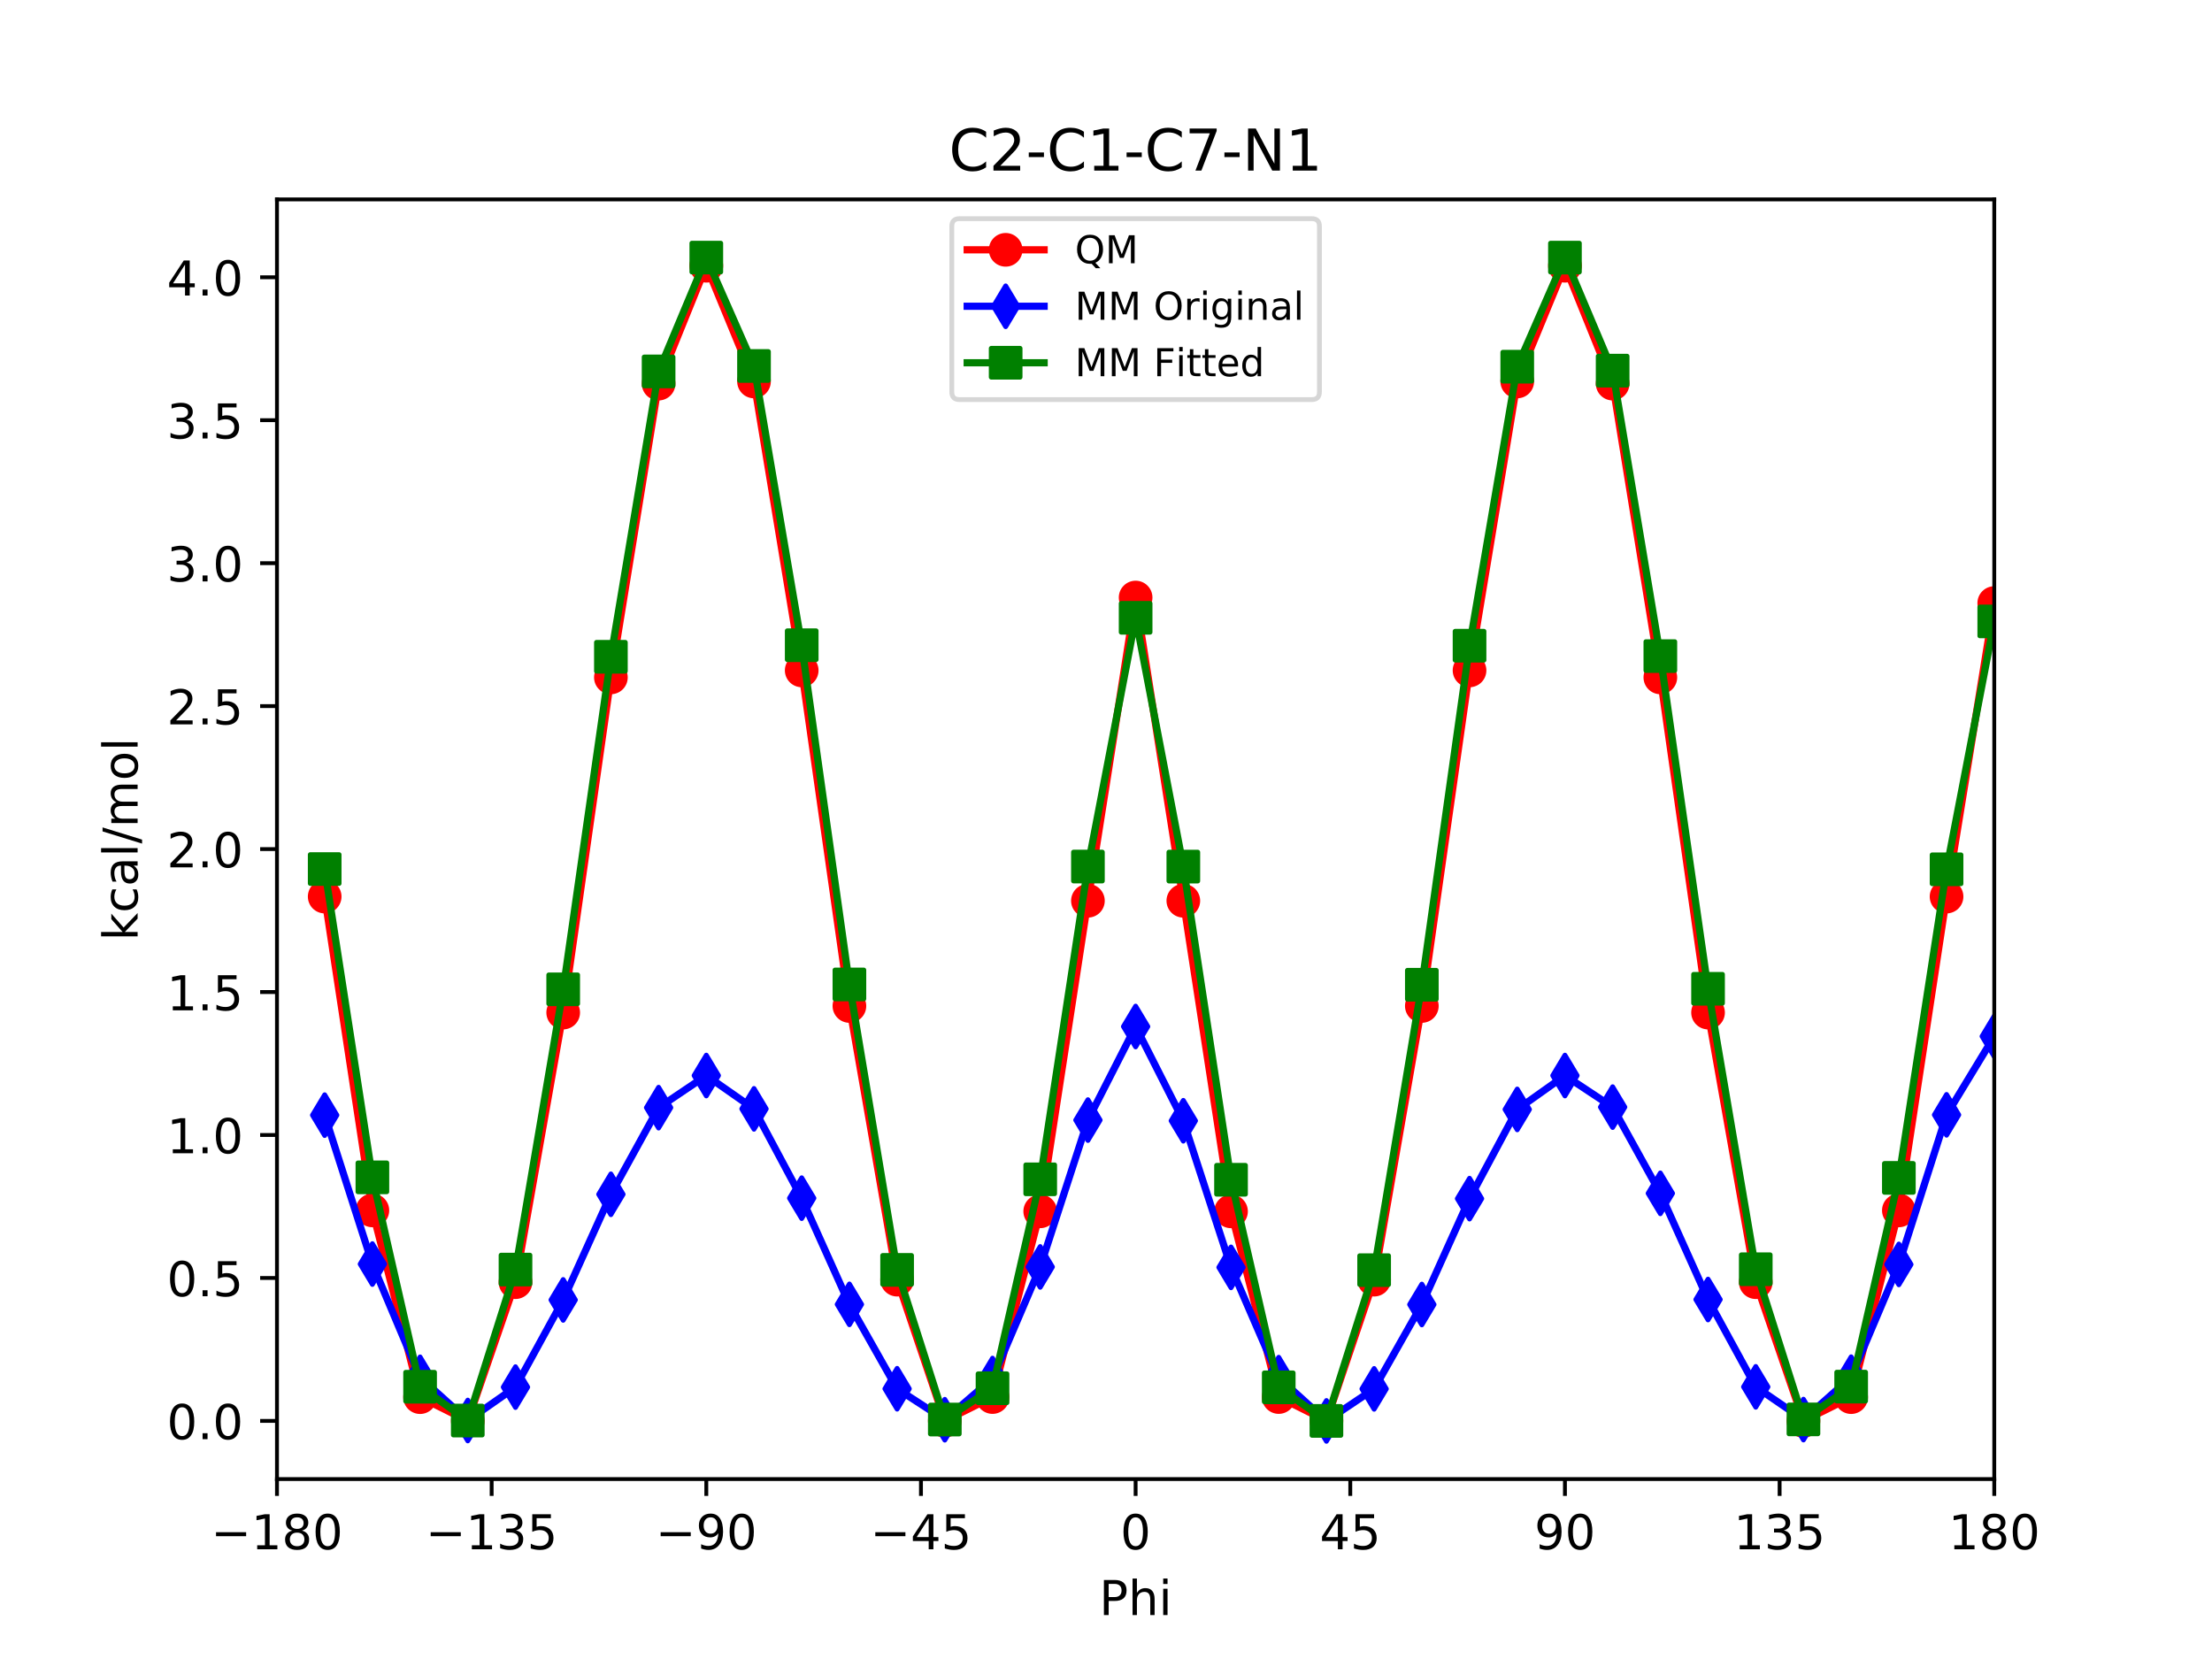 <?xml version="1.0" encoding="utf-8" standalone="no"?>
<!DOCTYPE svg PUBLIC "-//W3C//DTD SVG 1.1//EN"
  "http://www.w3.org/Graphics/SVG/1.1/DTD/svg11.dtd">
<!-- Created with matplotlib (http://matplotlib.org/) -->
<svg height="345pt" version="1.1" viewBox="0 0 460 345" width="460pt" xmlns="http://www.w3.org/2000/svg" xmlns:xlink="http://www.w3.org/1999/xlink">
 <defs>
  <style type="text/css">
*{stroke-linecap:butt;stroke-linejoin:round;}
  </style>
 </defs>
 <g id="figure_1">
  <g id="patch_1">
   <path d="M 0 345.6 
L 460.8 345.6 
L 460.8 0 
L 0 0 
z
" style="fill:#ffffff;"/>
  </g>
  <g id="axes_1">
   <g id="patch_2">
    <path d="M 57.6 307.584 
L 414.72 307.584 
L 414.72 41.472 
L 57.6 41.472 
z
" style="fill:#ffffff;"/>
   </g>
   <g id="matplotlib.axis_1">
    <g id="xtick_1">
     <g id="line2d_1">
      <defs>
       <path d="M 0 0 
L 0 3.5 
" id="me6a6d1d346" style="stroke:#000000;stroke-width:0.8;"/>
      </defs>
      <g>
       <use style="stroke:#000000;stroke-width:0.8;" x="57.6" xlink:href="#me6a6d1d346" y="307.584"/>
      </g>
     </g>
     <g id="text_1">
      <!-- −180 -->
      <defs>
       <path d="M 10.594 35.5 
L 73.188 35.5 
L 73.188 27.203 
L 10.594 27.203 
z
" id="DejaVuSans-2212"/>
       <path d="M 12.406 8.297 
L 28.516 8.297 
L 28.516 63.922 
L 10.984 60.406 
L 10.984 69.391 
L 28.422 72.906 
L 38.281 72.906 
L 38.281 8.297 
L 54.391 8.297 
L 54.391 0 
L 12.406 0 
z
" id="DejaVuSans-31"/>
       <path d="M 31.781 34.625 
Q 24.75 34.625 20.719 30.859 
Q 16.703 27.094 16.703 20.516 
Q 16.703 13.922 20.719 10.156 
Q 24.75 6.391 31.781 6.391 
Q 38.812 6.391 42.859 10.172 
Q 46.922 13.969 46.922 20.516 
Q 46.922 27.094 42.891 30.859 
Q 38.875 34.625 31.781 34.625 
z
M 21.922 38.812 
Q 15.578 40.375 12.031 44.719 
Q 8.5 49.078 8.5 55.328 
Q 8.5 64.062 14.719 69.141 
Q 20.953 74.219 31.781 74.219 
Q 42.672 74.219 48.875 69.141 
Q 55.078 64.062 55.078 55.328 
Q 55.078 49.078 51.531 44.719 
Q 48 40.375 41.703 38.812 
Q 48.828 37.156 52.797 32.312 
Q 56.781 27.484 56.781 20.516 
Q 56.781 9.906 50.312 4.234 
Q 43.844 -1.422 31.781 -1.422 
Q 19.734 -1.422 13.25 4.234 
Q 6.781 9.906 6.781 20.516 
Q 6.781 27.484 10.781 32.312 
Q 14.797 37.156 21.922 38.812 
z
M 18.312 54.391 
Q 18.312 48.734 21.844 45.562 
Q 25.391 42.391 31.781 42.391 
Q 38.141 42.391 41.719 45.562 
Q 45.312 48.734 45.312 54.391 
Q 45.312 60.062 41.719 63.234 
Q 38.141 66.406 31.781 66.406 
Q 25.391 66.406 21.844 63.234 
Q 18.312 60.062 18.312 54.391 
z
" id="DejaVuSans-38"/>
       <path d="M 31.781 66.406 
Q 24.172 66.406 20.328 58.906 
Q 16.5 51.422 16.5 36.375 
Q 16.5 21.391 20.328 13.891 
Q 24.172 6.391 31.781 6.391 
Q 39.453 6.391 43.281 13.891 
Q 47.125 21.391 47.125 36.375 
Q 47.125 51.422 43.281 58.906 
Q 39.453 66.406 31.781 66.406 
z
M 31.781 74.219 
Q 44.047 74.219 50.516 64.516 
Q 56.984 54.828 56.984 36.375 
Q 56.984 17.969 50.516 8.266 
Q 44.047 -1.422 31.781 -1.422 
Q 19.531 -1.422 13.062 8.266 
Q 6.594 17.969 6.594 36.375 
Q 6.594 54.828 13.062 64.516 
Q 19.531 74.219 31.781 74.219 
z
" id="DejaVuSans-30"/>
      </defs>
      <g transform="translate(43.866 322.182)scale(0.1 -0.1)">
       <use xlink:href="#DejaVuSans-2212"/>
       <use x="83.789" xlink:href="#DejaVuSans-31"/>
       <use x="147.412" xlink:href="#DejaVuSans-38"/>
       <use x="211.035" xlink:href="#DejaVuSans-30"/>
      </g>
     </g>
    </g>
    <g id="xtick_2">
     <g id="line2d_2">
      <g>
       <use style="stroke:#000000;stroke-width:0.8;" x="102.24" xlink:href="#me6a6d1d346" y="307.584"/>
      </g>
     </g>
     <g id="text_2">
      <!-- −135 -->
      <defs>
       <path d="M 40.578 39.312 
Q 47.656 37.797 51.625 33 
Q 55.609 28.219 55.609 21.188 
Q 55.609 10.406 48.188 4.484 
Q 40.766 -1.422 27.094 -1.422 
Q 22.516 -1.422 17.656 -0.516 
Q 12.797 0.391 7.625 2.203 
L 7.625 11.719 
Q 11.719 9.328 16.594 8.109 
Q 21.484 6.891 26.812 6.891 
Q 36.078 6.891 40.938 10.547 
Q 45.797 14.203 45.797 21.188 
Q 45.797 27.641 41.281 31.266 
Q 36.766 34.906 28.719 34.906 
L 20.219 34.906 
L 20.219 43.016 
L 29.109 43.016 
Q 36.375 43.016 40.234 45.922 
Q 44.094 48.828 44.094 54.297 
Q 44.094 59.906 40.109 62.906 
Q 36.141 65.922 28.719 65.922 
Q 24.656 65.922 20.016 65.031 
Q 15.375 64.156 9.812 62.312 
L 9.812 71.094 
Q 15.438 72.656 20.344 73.438 
Q 25.25 74.219 29.594 74.219 
Q 40.828 74.219 47.359 69.109 
Q 53.906 64.016 53.906 55.328 
Q 53.906 49.266 50.438 45.094 
Q 46.969 40.922 40.578 39.312 
z
" id="DejaVuSans-33"/>
       <path d="M 10.797 72.906 
L 49.516 72.906 
L 49.516 64.594 
L 19.828 64.594 
L 19.828 46.734 
Q 21.969 47.469 24.109 47.828 
Q 26.266 48.188 28.422 48.188 
Q 40.625 48.188 47.75 41.5 
Q 54.891 34.812 54.891 23.391 
Q 54.891 11.625 47.562 5.094 
Q 40.234 -1.422 26.906 -1.422 
Q 22.312 -1.422 17.547 -0.641 
Q 12.797 0.141 7.719 1.703 
L 7.719 11.625 
Q 12.109 9.234 16.797 8.062 
Q 21.484 6.891 26.703 6.891 
Q 35.156 6.891 40.078 11.328 
Q 45.016 15.766 45.016 23.391 
Q 45.016 31 40.078 35.438 
Q 35.156 39.891 26.703 39.891 
Q 22.75 39.891 18.812 39.016 
Q 14.891 38.141 10.797 36.281 
z
" id="DejaVuSans-35"/>
      </defs>
      <g transform="translate(88.506 322.182)scale(0.1 -0.1)">
       <use xlink:href="#DejaVuSans-2212"/>
       <use x="83.789" xlink:href="#DejaVuSans-31"/>
       <use x="147.412" xlink:href="#DejaVuSans-33"/>
       <use x="211.035" xlink:href="#DejaVuSans-35"/>
      </g>
     </g>
    </g>
    <g id="xtick_3">
     <g id="line2d_3">
      <g>
       <use style="stroke:#000000;stroke-width:0.8;" x="146.88" xlink:href="#me6a6d1d346" y="307.584"/>
      </g>
     </g>
     <g id="text_3">
      <!-- −90 -->
      <defs>
       <path d="M 10.984 1.516 
L 10.984 10.5 
Q 14.703 8.734 18.5 7.812 
Q 22.312 6.891 25.984 6.891 
Q 35.75 6.891 40.891 13.453 
Q 46.047 20.016 46.781 33.406 
Q 43.953 29.203 39.594 26.953 
Q 35.25 24.703 29.984 24.703 
Q 19.047 24.703 12.672 31.312 
Q 6.297 37.938 6.297 49.422 
Q 6.297 60.641 12.938 67.422 
Q 19.578 74.219 30.609 74.219 
Q 43.266 74.219 49.922 64.516 
Q 56.594 54.828 56.594 36.375 
Q 56.594 19.141 48.406 8.859 
Q 40.234 -1.422 26.422 -1.422 
Q 22.703 -1.422 18.891 -0.688 
Q 15.094 0.047 10.984 1.516 
z
M 30.609 32.422 
Q 37.25 32.422 41.125 36.953 
Q 45.016 41.5 45.016 49.422 
Q 45.016 57.281 41.125 61.844 
Q 37.25 66.406 30.609 66.406 
Q 23.969 66.406 20.094 61.844 
Q 16.219 57.281 16.219 49.422 
Q 16.219 41.5 20.094 36.953 
Q 23.969 32.422 30.609 32.422 
z
" id="DejaVuSans-39"/>
      </defs>
      <g transform="translate(136.328 322.182)scale(0.1 -0.1)">
       <use xlink:href="#DejaVuSans-2212"/>
       <use x="83.789" xlink:href="#DejaVuSans-39"/>
       <use x="147.412" xlink:href="#DejaVuSans-30"/>
      </g>
     </g>
    </g>
    <g id="xtick_4">
     <g id="line2d_4">
      <g>
       <use style="stroke:#000000;stroke-width:0.8;" x="191.52" xlink:href="#me6a6d1d346" y="307.584"/>
      </g>
     </g>
     <g id="text_4">
      <!-- −45 -->
      <defs>
       <path d="M 37.797 64.312 
L 12.891 25.391 
L 37.797 25.391 
z
M 35.203 72.906 
L 47.609 72.906 
L 47.609 25.391 
L 58.016 25.391 
L 58.016 17.188 
L 47.609 17.188 
L 47.609 0 
L 37.797 0 
L 37.797 17.188 
L 4.891 17.188 
L 4.891 26.703 
z
" id="DejaVuSans-34"/>
      </defs>
      <g transform="translate(180.968 322.182)scale(0.1 -0.1)">
       <use xlink:href="#DejaVuSans-2212"/>
       <use x="83.789" xlink:href="#DejaVuSans-34"/>
       <use x="147.412" xlink:href="#DejaVuSans-35"/>
      </g>
     </g>
    </g>
    <g id="xtick_5">
     <g id="line2d_5">
      <g>
       <use style="stroke:#000000;stroke-width:0.8;" x="236.16" xlink:href="#me6a6d1d346" y="307.584"/>
      </g>
     </g>
     <g id="text_5">
      <!-- 0 -->
      <g transform="translate(232.979 322.182)scale(0.1 -0.1)">
       <use xlink:href="#DejaVuSans-30"/>
      </g>
     </g>
    </g>
    <g id="xtick_6">
     <g id="line2d_6">
      <g>
       <use style="stroke:#000000;stroke-width:0.8;" x="280.8" xlink:href="#me6a6d1d346" y="307.584"/>
      </g>
     </g>
     <g id="text_6">
      <!-- 45 -->
      <g transform="translate(274.438 322.182)scale(0.1 -0.1)">
       <use xlink:href="#DejaVuSans-34"/>
       <use x="63.623" xlink:href="#DejaVuSans-35"/>
      </g>
     </g>
    </g>
    <g id="xtick_7">
     <g id="line2d_7">
      <g>
       <use style="stroke:#000000;stroke-width:0.8;" x="325.44" xlink:href="#me6a6d1d346" y="307.584"/>
      </g>
     </g>
     <g id="text_7">
      <!-- 90 -->
      <g transform="translate(319.077 322.182)scale(0.1 -0.1)">
       <use xlink:href="#DejaVuSans-39"/>
       <use x="63.623" xlink:href="#DejaVuSans-30"/>
      </g>
     </g>
    </g>
    <g id="xtick_8">
     <g id="line2d_8">
      <g>
       <use style="stroke:#000000;stroke-width:0.8;" x="370.08" xlink:href="#me6a6d1d346" y="307.584"/>
      </g>
     </g>
     <g id="text_8">
      <!-- 135 -->
      <g transform="translate(360.536 322.182)scale(0.1 -0.1)">
       <use xlink:href="#DejaVuSans-31"/>
       <use x="63.623" xlink:href="#DejaVuSans-33"/>
       <use x="127.246" xlink:href="#DejaVuSans-35"/>
      </g>
     </g>
    </g>
    <g id="xtick_9">
     <g id="line2d_9">
      <g>
       <use style="stroke:#000000;stroke-width:0.8;" x="414.72" xlink:href="#me6a6d1d346" y="307.584"/>
      </g>
     </g>
     <g id="text_9">
      <!-- 180 -->
      <g transform="translate(405.176 322.182)scale(0.1 -0.1)">
       <use xlink:href="#DejaVuSans-31"/>
       <use x="63.623" xlink:href="#DejaVuSans-38"/>
       <use x="127.246" xlink:href="#DejaVuSans-30"/>
      </g>
     </g>
    </g>
    <g id="text_10">
     <!-- Phi -->
     <defs>
      <path d="M 19.672 64.797 
L 19.672 37.406 
L 32.078 37.406 
Q 38.969 37.406 42.719 40.969 
Q 46.484 44.531 46.484 51.125 
Q 46.484 57.672 42.719 61.234 
Q 38.969 64.797 32.078 64.797 
z
M 9.812 72.906 
L 32.078 72.906 
Q 44.344 72.906 50.609 67.359 
Q 56.891 61.812 56.891 51.125 
Q 56.891 40.328 50.609 34.812 
Q 44.344 29.297 32.078 29.297 
L 19.672 29.297 
L 19.672 0 
L 9.812 0 
z
" id="DejaVuSans-50"/>
      <path d="M 54.891 33.016 
L 54.891 0 
L 45.906 0 
L 45.906 32.719 
Q 45.906 40.484 42.875 44.328 
Q 39.844 48.188 33.797 48.188 
Q 26.516 48.188 22.312 43.547 
Q 18.109 38.922 18.109 30.906 
L 18.109 0 
L 9.078 0 
L 9.078 75.984 
L 18.109 75.984 
L 18.109 46.188 
Q 21.344 51.125 25.703 53.562 
Q 30.078 56 35.797 56 
Q 45.219 56 50.047 50.172 
Q 54.891 44.344 54.891 33.016 
z
" id="DejaVuSans-68"/>
      <path d="M 9.422 54.688 
L 18.406 54.688 
L 18.406 0 
L 9.422 0 
z
M 9.422 75.984 
L 18.406 75.984 
L 18.406 64.594 
L 9.422 64.594 
z
" id="DejaVuSans-69"/>
     </defs>
     <g transform="translate(228.587 335.861)scale(0.1 -0.1)">
      <use xlink:href="#DejaVuSans-50"/>
      <use x="60.303" xlink:href="#DejaVuSans-68"/>
      <use x="123.682" xlink:href="#DejaVuSans-69"/>
     </g>
    </g>
   </g>
   <g id="matplotlib.axis_2">
    <g id="ytick_1">
     <g id="line2d_10">
      <defs>
       <path d="M 0 0 
L -3.5 0 
" id="m950c6e2962" style="stroke:#000000;stroke-width:0.8;"/>
      </defs>
      <g>
       <use style="stroke:#000000;stroke-width:0.8;" x="57.6" xlink:href="#m950c6e2962" y="295.488"/>
      </g>
     </g>
     <g id="text_11">
      <!-- 0.0 -->
      <defs>
       <path d="M 10.688 12.406 
L 21 12.406 
L 21 0 
L 10.688 0 
z
" id="DejaVuSans-2e"/>
      </defs>
      <g transform="translate(34.697 299.287)scale(0.1 -0.1)">
       <use xlink:href="#DejaVuSans-30"/>
       <use x="63.623" xlink:href="#DejaVuSans-2e"/>
       <use x="95.41" xlink:href="#DejaVuSans-30"/>
      </g>
     </g>
    </g>
    <g id="ytick_2">
     <g id="line2d_11">
      <g>
       <use style="stroke:#000000;stroke-width:0.8;" x="57.6" xlink:href="#m950c6e2962" y="265.759"/>
      </g>
     </g>
     <g id="text_12">
      <!-- 0.5 -->
      <g transform="translate(34.697 269.558)scale(0.1 -0.1)">
       <use xlink:href="#DejaVuSans-30"/>
       <use x="63.623" xlink:href="#DejaVuSans-2e"/>
       <use x="95.41" xlink:href="#DejaVuSans-35"/>
      </g>
     </g>
    </g>
    <g id="ytick_3">
     <g id="line2d_12">
      <g>
       <use style="stroke:#000000;stroke-width:0.8;" x="57.6" xlink:href="#m950c6e2962" y="236.03"/>
      </g>
     </g>
     <g id="text_13">
      <!-- 1.0 -->
      <g transform="translate(34.697 239.829)scale(0.1 -0.1)">
       <use xlink:href="#DejaVuSans-31"/>
       <use x="63.623" xlink:href="#DejaVuSans-2e"/>
       <use x="95.41" xlink:href="#DejaVuSans-30"/>
      </g>
     </g>
    </g>
    <g id="ytick_4">
     <g id="line2d_13">
      <g>
       <use style="stroke:#000000;stroke-width:0.8;" x="57.6" xlink:href="#m950c6e2962" y="206.3"/>
      </g>
     </g>
     <g id="text_14">
      <!-- 1.5 -->
      <g transform="translate(34.697 210.1)scale(0.1 -0.1)">
       <use xlink:href="#DejaVuSans-31"/>
       <use x="63.623" xlink:href="#DejaVuSans-2e"/>
       <use x="95.41" xlink:href="#DejaVuSans-35"/>
      </g>
     </g>
    </g>
    <g id="ytick_5">
     <g id="line2d_14">
      <g>
       <use style="stroke:#000000;stroke-width:0.8;" x="57.6" xlink:href="#m950c6e2962" y="176.571"/>
      </g>
     </g>
     <g id="text_15">
      <!-- 2.0 -->
      <defs>
       <path d="M 19.188 8.297 
L 53.609 8.297 
L 53.609 0 
L 7.328 0 
L 7.328 8.297 
Q 12.938 14.109 22.625 23.891 
Q 32.328 33.688 34.812 36.531 
Q 39.547 41.844 41.422 45.531 
Q 43.312 49.219 43.312 52.781 
Q 43.312 58.594 39.234 62.25 
Q 35.156 65.922 28.609 65.922 
Q 23.969 65.922 18.812 64.312 
Q 13.672 62.703 7.812 59.422 
L 7.812 69.391 
Q 13.766 71.781 18.938 73 
Q 24.125 74.219 28.422 74.219 
Q 39.75 74.219 46.484 68.547 
Q 53.219 62.891 53.219 53.422 
Q 53.219 48.922 51.531 44.891 
Q 49.859 40.875 45.406 35.406 
Q 44.188 33.984 37.641 27.219 
Q 31.109 20.453 19.188 8.297 
z
" id="DejaVuSans-32"/>
      </defs>
      <g transform="translate(34.697 180.371)scale(0.1 -0.1)">
       <use xlink:href="#DejaVuSans-32"/>
       <use x="63.623" xlink:href="#DejaVuSans-2e"/>
       <use x="95.41" xlink:href="#DejaVuSans-30"/>
      </g>
     </g>
    </g>
    <g id="ytick_6">
     <g id="line2d_15">
      <g>
       <use style="stroke:#000000;stroke-width:0.8;" x="57.6" xlink:href="#m950c6e2962" y="146.842"/>
      </g>
     </g>
     <g id="text_16">
      <!-- 2.5 -->
      <g transform="translate(34.697 150.641)scale(0.1 -0.1)">
       <use xlink:href="#DejaVuSans-32"/>
       <use x="63.623" xlink:href="#DejaVuSans-2e"/>
       <use x="95.41" xlink:href="#DejaVuSans-35"/>
      </g>
     </g>
    </g>
    <g id="ytick_7">
     <g id="line2d_16">
      <g>
       <use style="stroke:#000000;stroke-width:0.8;" x="57.6" xlink:href="#m950c6e2962" y="117.113"/>
      </g>
     </g>
     <g id="text_17">
      <!-- 3.0 -->
      <g transform="translate(34.697 120.912)scale(0.1 -0.1)">
       <use xlink:href="#DejaVuSans-33"/>
       <use x="63.623" xlink:href="#DejaVuSans-2e"/>
       <use x="95.41" xlink:href="#DejaVuSans-30"/>
      </g>
     </g>
    </g>
    <g id="ytick_8">
     <g id="line2d_17">
      <g>
       <use style="stroke:#000000;stroke-width:0.8;" x="57.6" xlink:href="#m950c6e2962" y="87.384"/>
      </g>
     </g>
     <g id="text_18">
      <!-- 3.5 -->
      <g transform="translate(34.697 91.183)scale(0.1 -0.1)">
       <use xlink:href="#DejaVuSans-33"/>
       <use x="63.623" xlink:href="#DejaVuSans-2e"/>
       <use x="95.41" xlink:href="#DejaVuSans-35"/>
      </g>
     </g>
    </g>
    <g id="ytick_9">
     <g id="line2d_18">
      <g>
       <use style="stroke:#000000;stroke-width:0.8;" x="57.6" xlink:href="#m950c6e2962" y="57.655"/>
      </g>
     </g>
     <g id="text_19">
      <!-- 4.0 -->
      <g transform="translate(34.697 61.454)scale(0.1 -0.1)">
       <use xlink:href="#DejaVuSans-34"/>
       <use x="63.623" xlink:href="#DejaVuSans-2e"/>
       <use x="95.41" xlink:href="#DejaVuSans-30"/>
      </g>
     </g>
    </g>
    <g id="text_20">
     <!-- kcal/mol -->
     <defs>
      <path d="M 9.078 75.984 
L 18.109 75.984 
L 18.109 31.109 
L 44.922 54.688 
L 56.391 54.688 
L 27.391 29.109 
L 57.625 0 
L 45.906 0 
L 18.109 26.703 
L 18.109 0 
L 9.078 0 
z
" id="DejaVuSans-6b"/>
      <path d="M 48.781 52.594 
L 48.781 44.188 
Q 44.969 46.297 41.141 47.344 
Q 37.312 48.391 33.406 48.391 
Q 24.656 48.391 19.812 42.844 
Q 14.984 37.312 14.984 27.297 
Q 14.984 17.281 19.812 11.734 
Q 24.656 6.203 33.406 6.203 
Q 37.312 6.203 41.141 7.25 
Q 44.969 8.297 48.781 10.406 
L 48.781 2.094 
Q 45.016 0.344 40.984 -0.531 
Q 36.969 -1.422 32.422 -1.422 
Q 20.062 -1.422 12.781 6.344 
Q 5.516 14.109 5.516 27.297 
Q 5.516 40.672 12.859 48.328 
Q 20.219 56 33.016 56 
Q 37.156 56 41.109 55.141 
Q 45.062 54.297 48.781 52.594 
z
" id="DejaVuSans-63"/>
      <path d="M 34.281 27.484 
Q 23.391 27.484 19.188 25 
Q 14.984 22.516 14.984 16.5 
Q 14.984 11.719 18.141 8.906 
Q 21.297 6.109 26.703 6.109 
Q 34.188 6.109 38.703 11.406 
Q 43.219 16.703 43.219 25.484 
L 43.219 27.484 
z
M 52.203 31.203 
L 52.203 0 
L 43.219 0 
L 43.219 8.297 
Q 40.141 3.328 35.547 0.953 
Q 30.953 -1.422 24.312 -1.422 
Q 15.922 -1.422 10.953 3.297 
Q 6 8.016 6 15.922 
Q 6 25.141 12.172 29.828 
Q 18.359 34.516 30.609 34.516 
L 43.219 34.516 
L 43.219 35.406 
Q 43.219 41.609 39.141 45 
Q 35.062 48.391 27.688 48.391 
Q 23 48.391 18.547 47.266 
Q 14.109 46.141 10.016 43.891 
L 10.016 52.203 
Q 14.938 54.109 19.578 55.047 
Q 24.219 56 28.609 56 
Q 40.484 56 46.344 49.844 
Q 52.203 43.703 52.203 31.203 
z
" id="DejaVuSans-61"/>
      <path d="M 9.422 75.984 
L 18.406 75.984 
L 18.406 0 
L 9.422 0 
z
" id="DejaVuSans-6c"/>
      <path d="M 25.391 72.906 
L 33.688 72.906 
L 8.297 -9.281 
L 0 -9.281 
z
" id="DejaVuSans-2f"/>
      <path d="M 52 44.188 
Q 55.375 50.25 60.062 53.125 
Q 64.75 56 71.094 56 
Q 79.641 56 84.281 50.016 
Q 88.922 44.047 88.922 33.016 
L 88.922 0 
L 79.891 0 
L 79.891 32.719 
Q 79.891 40.578 77.094 44.375 
Q 74.312 48.188 68.609 48.188 
Q 61.625 48.188 57.562 43.547 
Q 53.516 38.922 53.516 30.906 
L 53.516 0 
L 44.484 0 
L 44.484 32.719 
Q 44.484 40.625 41.703 44.406 
Q 38.922 48.188 33.109 48.188 
Q 26.219 48.188 22.156 43.531 
Q 18.109 38.875 18.109 30.906 
L 18.109 0 
L 9.078 0 
L 9.078 54.688 
L 18.109 54.688 
L 18.109 46.188 
Q 21.188 51.219 25.484 53.609 
Q 29.781 56 35.688 56 
Q 41.656 56 45.828 52.969 
Q 50 49.953 52 44.188 
z
" id="DejaVuSans-6d"/>
      <path d="M 30.609 48.391 
Q 23.391 48.391 19.188 42.75 
Q 14.984 37.109 14.984 27.297 
Q 14.984 17.484 19.156 11.844 
Q 23.344 6.203 30.609 6.203 
Q 37.797 6.203 41.984 11.859 
Q 46.188 17.531 46.188 27.297 
Q 46.188 37.016 41.984 42.703 
Q 37.797 48.391 30.609 48.391 
z
M 30.609 56 
Q 42.328 56 49.016 48.375 
Q 55.719 40.766 55.719 27.297 
Q 55.719 13.875 49.016 6.219 
Q 42.328 -1.422 30.609 -1.422 
Q 18.844 -1.422 12.172 6.219 
Q 5.516 13.875 5.516 27.297 
Q 5.516 40.766 12.172 48.375 
Q 18.844 56 30.609 56 
z
" id="DejaVuSans-6f"/>
     </defs>
     <g transform="translate(28.617 195.629)rotate(-90)scale(0.1 -0.1)">
      <use xlink:href="#DejaVuSans-6b"/>
      <use x="57.91" xlink:href="#DejaVuSans-63"/>
      <use x="112.891" xlink:href="#DejaVuSans-61"/>
      <use x="174.17" xlink:href="#DejaVuSans-6c"/>
      <use x="201.953" xlink:href="#DejaVuSans-2f"/>
      <use x="235.645" xlink:href="#DejaVuSans-6d"/>
      <use x="333.057" xlink:href="#DejaVuSans-6f"/>
      <use x="394.238" xlink:href="#DejaVuSans-6c"/>
     </g>
    </g>
   </g>
   <g id="line2d_19">
    <path clip-path="url(#p6dcba7a096)" d="M 67.52 186.451 
L 77.44 251.713 
L 87.36 290.546 
L 97.28 295.484 
L 107.2 266.636 
L 117.12 210.569 
L 127.04 140.871 
L 136.96 79.777 
L 146.88 55.264 
L 156.8 79.331 
L 166.72 139.416 
L 176.64 209.201 
L 186.56 266.112 
L 196.48 295.462 
L 206.4 290.525 
L 216.32 251.905 
L 226.24 187.321 
L 236.16 124.261 
L 246.08 187.323 
L 256 251.913 
L 265.92 290.523 
L 275.84 295.46 
L 285.76 266.112 
L 295.68 209.202 
L 305.6 139.416 
L 315.52 79.331 
L 325.44 55.264 
L 335.36 79.776 
L 345.28 140.872 
L 355.2 210.57 
L 365.12 266.637 
L 375.04 295.488 
L 384.96 290.542 
L 394.88 251.712 
L 404.8 186.45 
L 414.719 125.41 
" style="fill:none;stroke:#ff0000;stroke-linecap:square;stroke-width:1.5;"/>
    <defs>
     <path d="M 0 3 
C 0.796 3 1.559 2.684 2.121 2.121 
C 2.684 1.559 3 0.796 3 0 
C 3 -0.796 2.684 -1.559 2.121 -2.121 
C 1.559 -2.684 0.796 -3 0 -3 
C -0.796 -3 -1.559 -2.684 -2.121 -2.121 
C -2.684 -1.559 -3 -0.796 -3 0 
C -3 0.796 -2.684 1.559 -2.121 2.121 
C -1.559 2.684 -0.796 3 0 3 
z
" id="mf995e5d805" style="stroke:#ff0000;"/>
    </defs>
    <g clip-path="url(#p6dcba7a096)">
     <use style="fill:#ff0000;stroke:#ff0000;" x="67.52" xlink:href="#mf995e5d805" y="186.451"/>
     <use style="fill:#ff0000;stroke:#ff0000;" x="77.44" xlink:href="#mf995e5d805" y="251.713"/>
     <use style="fill:#ff0000;stroke:#ff0000;" x="87.36" xlink:href="#mf995e5d805" y="290.546"/>
     <use style="fill:#ff0000;stroke:#ff0000;" x="97.28" xlink:href="#mf995e5d805" y="295.484"/>
     <use style="fill:#ff0000;stroke:#ff0000;" x="107.2" xlink:href="#mf995e5d805" y="266.636"/>
     <use style="fill:#ff0000;stroke:#ff0000;" x="117.12" xlink:href="#mf995e5d805" y="210.569"/>
     <use style="fill:#ff0000;stroke:#ff0000;" x="127.04" xlink:href="#mf995e5d805" y="140.871"/>
     <use style="fill:#ff0000;stroke:#ff0000;" x="136.96" xlink:href="#mf995e5d805" y="79.777"/>
     <use style="fill:#ff0000;stroke:#ff0000;" x="146.88" xlink:href="#mf995e5d805" y="55.264"/>
     <use style="fill:#ff0000;stroke:#ff0000;" x="156.8" xlink:href="#mf995e5d805" y="79.331"/>
     <use style="fill:#ff0000;stroke:#ff0000;" x="166.72" xlink:href="#mf995e5d805" y="139.416"/>
     <use style="fill:#ff0000;stroke:#ff0000;" x="176.64" xlink:href="#mf995e5d805" y="209.201"/>
     <use style="fill:#ff0000;stroke:#ff0000;" x="186.56" xlink:href="#mf995e5d805" y="266.112"/>
     <use style="fill:#ff0000;stroke:#ff0000;" x="196.48" xlink:href="#mf995e5d805" y="295.462"/>
     <use style="fill:#ff0000;stroke:#ff0000;" x="206.4" xlink:href="#mf995e5d805" y="290.525"/>
     <use style="fill:#ff0000;stroke:#ff0000;" x="216.32" xlink:href="#mf995e5d805" y="251.905"/>
     <use style="fill:#ff0000;stroke:#ff0000;" x="226.24" xlink:href="#mf995e5d805" y="187.321"/>
     <use style="fill:#ff0000;stroke:#ff0000;" x="236.16" xlink:href="#mf995e5d805" y="124.261"/>
     <use style="fill:#ff0000;stroke:#ff0000;" x="246.08" xlink:href="#mf995e5d805" y="187.323"/>
     <use style="fill:#ff0000;stroke:#ff0000;" x="256" xlink:href="#mf995e5d805" y="251.913"/>
     <use style="fill:#ff0000;stroke:#ff0000;" x="265.92" xlink:href="#mf995e5d805" y="290.523"/>
     <use style="fill:#ff0000;stroke:#ff0000;" x="275.84" xlink:href="#mf995e5d805" y="295.46"/>
     <use style="fill:#ff0000;stroke:#ff0000;" x="285.76" xlink:href="#mf995e5d805" y="266.112"/>
     <use style="fill:#ff0000;stroke:#ff0000;" x="295.68" xlink:href="#mf995e5d805" y="209.202"/>
     <use style="fill:#ff0000;stroke:#ff0000;" x="305.6" xlink:href="#mf995e5d805" y="139.416"/>
     <use style="fill:#ff0000;stroke:#ff0000;" x="315.52" xlink:href="#mf995e5d805" y="79.331"/>
     <use style="fill:#ff0000;stroke:#ff0000;" x="325.44" xlink:href="#mf995e5d805" y="55.264"/>
     <use style="fill:#ff0000;stroke:#ff0000;" x="335.36" xlink:href="#mf995e5d805" y="79.776"/>
     <use style="fill:#ff0000;stroke:#ff0000;" x="345.28" xlink:href="#mf995e5d805" y="140.872"/>
     <use style="fill:#ff0000;stroke:#ff0000;" x="355.2" xlink:href="#mf995e5d805" y="210.57"/>
     <use style="fill:#ff0000;stroke:#ff0000;" x="365.12" xlink:href="#mf995e5d805" y="266.637"/>
     <use style="fill:#ff0000;stroke:#ff0000;" x="375.04" xlink:href="#mf995e5d805" y="295.488"/>
     <use style="fill:#ff0000;stroke:#ff0000;" x="384.96" xlink:href="#mf995e5d805" y="290.542"/>
     <use style="fill:#ff0000;stroke:#ff0000;" x="394.88" xlink:href="#mf995e5d805" y="251.712"/>
     <use style="fill:#ff0000;stroke:#ff0000;" x="404.8" xlink:href="#mf995e5d805" y="186.45"/>
     <use style="fill:#ff0000;stroke:#ff0000;" x="414.719" xlink:href="#mf995e5d805" y="125.41"/>
    </g>
   </g>
   <g id="line2d_20">
    <path clip-path="url(#p6dcba7a096)" d="M 67.52 231.904 
L 77.44 262.866 
L 87.36 286.42 
L 97.28 295.403 
L 107.2 288.458 
L 117.12 270.326 
L 127.04 248.362 
L 136.96 230.343 
L 146.88 223.663 
L 156.8 230.595 
L 166.72 249.166 
L 176.64 271.248 
L 186.56 288.8 
L 196.48 295.241 
L 206.4 286.677 
L 216.32 263.464 
L 226.24 232.928 
L 236.16 213.47 
L 246.08 233.068 
L 256 263.558 
L 265.92 286.491 
L 275.84 295.488 
L 285.76 288.825 
L 295.68 271.279 
L 305.6 249.265 
L 315.52 230.711 
L 325.44 223.666 
L 335.36 230.233 
L 345.28 248.162 
L 355.2 270.244 
L 365.12 288.404 
L 375.04 295.212 
L 384.96 286.398 
L 394.88 262.943 
L 404.8 231.838 
L 414.719 215.504 
" style="fill:none;stroke:#0000ff;stroke-linecap:square;stroke-width:1.5;"/>
    <defs>
     <path d="M -0 4.243 
L 2.546 0 
L 0 -4.243 
L -2.546 -0 
z
" id="m359c558c84" style="stroke:#0000ff;stroke-linejoin:miter;"/>
    </defs>
    <g clip-path="url(#p6dcba7a096)">
     <use style="fill:#0000ff;stroke:#0000ff;stroke-linejoin:miter;" x="67.52" xlink:href="#m359c558c84" y="231.904"/>
     <use style="fill:#0000ff;stroke:#0000ff;stroke-linejoin:miter;" x="77.44" xlink:href="#m359c558c84" y="262.866"/>
     <use style="fill:#0000ff;stroke:#0000ff;stroke-linejoin:miter;" x="87.36" xlink:href="#m359c558c84" y="286.42"/>
     <use style="fill:#0000ff;stroke:#0000ff;stroke-linejoin:miter;" x="97.28" xlink:href="#m359c558c84" y="295.403"/>
     <use style="fill:#0000ff;stroke:#0000ff;stroke-linejoin:miter;" x="107.2" xlink:href="#m359c558c84" y="288.458"/>
     <use style="fill:#0000ff;stroke:#0000ff;stroke-linejoin:miter;" x="117.12" xlink:href="#m359c558c84" y="270.326"/>
     <use style="fill:#0000ff;stroke:#0000ff;stroke-linejoin:miter;" x="127.04" xlink:href="#m359c558c84" y="248.362"/>
     <use style="fill:#0000ff;stroke:#0000ff;stroke-linejoin:miter;" x="136.96" xlink:href="#m359c558c84" y="230.343"/>
     <use style="fill:#0000ff;stroke:#0000ff;stroke-linejoin:miter;" x="146.88" xlink:href="#m359c558c84" y="223.663"/>
     <use style="fill:#0000ff;stroke:#0000ff;stroke-linejoin:miter;" x="156.8" xlink:href="#m359c558c84" y="230.595"/>
     <use style="fill:#0000ff;stroke:#0000ff;stroke-linejoin:miter;" x="166.72" xlink:href="#m359c558c84" y="249.166"/>
     <use style="fill:#0000ff;stroke:#0000ff;stroke-linejoin:miter;" x="176.64" xlink:href="#m359c558c84" y="271.248"/>
     <use style="fill:#0000ff;stroke:#0000ff;stroke-linejoin:miter;" x="186.56" xlink:href="#m359c558c84" y="288.8"/>
     <use style="fill:#0000ff;stroke:#0000ff;stroke-linejoin:miter;" x="196.48" xlink:href="#m359c558c84" y="295.241"/>
     <use style="fill:#0000ff;stroke:#0000ff;stroke-linejoin:miter;" x="206.4" xlink:href="#m359c558c84" y="286.677"/>
     <use style="fill:#0000ff;stroke:#0000ff;stroke-linejoin:miter;" x="216.32" xlink:href="#m359c558c84" y="263.464"/>
     <use style="fill:#0000ff;stroke:#0000ff;stroke-linejoin:miter;" x="226.24" xlink:href="#m359c558c84" y="232.928"/>
     <use style="fill:#0000ff;stroke:#0000ff;stroke-linejoin:miter;" x="236.16" xlink:href="#m359c558c84" y="213.47"/>
     <use style="fill:#0000ff;stroke:#0000ff;stroke-linejoin:miter;" x="246.08" xlink:href="#m359c558c84" y="233.068"/>
     <use style="fill:#0000ff;stroke:#0000ff;stroke-linejoin:miter;" x="256" xlink:href="#m359c558c84" y="263.558"/>
     <use style="fill:#0000ff;stroke:#0000ff;stroke-linejoin:miter;" x="265.92" xlink:href="#m359c558c84" y="286.491"/>
     <use style="fill:#0000ff;stroke:#0000ff;stroke-linejoin:miter;" x="275.84" xlink:href="#m359c558c84" y="295.488"/>
     <use style="fill:#0000ff;stroke:#0000ff;stroke-linejoin:miter;" x="285.76" xlink:href="#m359c558c84" y="288.825"/>
     <use style="fill:#0000ff;stroke:#0000ff;stroke-linejoin:miter;" x="295.68" xlink:href="#m359c558c84" y="271.279"/>
     <use style="fill:#0000ff;stroke:#0000ff;stroke-linejoin:miter;" x="305.6" xlink:href="#m359c558c84" y="249.265"/>
     <use style="fill:#0000ff;stroke:#0000ff;stroke-linejoin:miter;" x="315.52" xlink:href="#m359c558c84" y="230.711"/>
     <use style="fill:#0000ff;stroke:#0000ff;stroke-linejoin:miter;" x="325.44" xlink:href="#m359c558c84" y="223.666"/>
     <use style="fill:#0000ff;stroke:#0000ff;stroke-linejoin:miter;" x="335.36" xlink:href="#m359c558c84" y="230.233"/>
     <use style="fill:#0000ff;stroke:#0000ff;stroke-linejoin:miter;" x="345.28" xlink:href="#m359c558c84" y="248.162"/>
     <use style="fill:#0000ff;stroke:#0000ff;stroke-linejoin:miter;" x="355.2" xlink:href="#m359c558c84" y="270.244"/>
     <use style="fill:#0000ff;stroke:#0000ff;stroke-linejoin:miter;" x="365.12" xlink:href="#m359c558c84" y="288.404"/>
     <use style="fill:#0000ff;stroke:#0000ff;stroke-linejoin:miter;" x="375.04" xlink:href="#m359c558c84" y="295.212"/>
     <use style="fill:#0000ff;stroke:#0000ff;stroke-linejoin:miter;" x="384.96" xlink:href="#m359c558c84" y="286.398"/>
     <use style="fill:#0000ff;stroke:#0000ff;stroke-linejoin:miter;" x="394.88" xlink:href="#m359c558c84" y="262.943"/>
     <use style="fill:#0000ff;stroke:#0000ff;stroke-linejoin:miter;" x="404.8" xlink:href="#m359c558c84" y="231.838"/>
     <use style="fill:#0000ff;stroke:#0000ff;stroke-linejoin:miter;" x="414.719" xlink:href="#m359c558c84" y="215.504"/>
    </g>
   </g>
   <g id="line2d_21">
    <path clip-path="url(#p6dcba7a096)" d="M 67.52 180.723 
L 77.44 244.835 
L 87.36 288.38 
L 97.28 295.413 
L 107.2 264.016 
L 117.12 205.738 
L 127.04 136.582 
L 136.96 77.24 
L 146.88 53.568 
L 156.8 76.111 
L 166.72 134.178 
L 176.64 204.722 
L 186.56 264.082 
L 196.48 295.199 
L 206.4 288.694 
L 216.32 245.246 
L 226.24 180.204 
L 236.16 128.474 
L 246.08 180.213 
L 256 245.338 
L 265.92 288.503 
L 275.84 295.488 
L 285.76 264.138 
L 295.68 204.786 
L 305.6 134.28 
L 315.52 76.254 
L 325.44 53.571 
L 335.36 77.074 
L 345.28 136.44 
L 355.2 205.626 
L 365.12 263.949 
L 375.04 295.174 
L 384.96 288.359 
L 394.88 244.95 
L 404.8 180.777 
L 414.719 129.229 
" style="fill:none;stroke:#008000;stroke-linecap:square;stroke-width:1.5;"/>
    <defs>
     <path d="M -3 3 
L 3 3 
L 3 -3 
L -3 -3 
z
" id="m0ea3350910" style="stroke:#008000;stroke-linejoin:miter;"/>
    </defs>
    <g clip-path="url(#p6dcba7a096)">
     <use style="fill:#008000;stroke:#008000;stroke-linejoin:miter;" x="67.52" xlink:href="#m0ea3350910" y="180.723"/>
     <use style="fill:#008000;stroke:#008000;stroke-linejoin:miter;" x="77.44" xlink:href="#m0ea3350910" y="244.835"/>
     <use style="fill:#008000;stroke:#008000;stroke-linejoin:miter;" x="87.36" xlink:href="#m0ea3350910" y="288.38"/>
     <use style="fill:#008000;stroke:#008000;stroke-linejoin:miter;" x="97.28" xlink:href="#m0ea3350910" y="295.413"/>
     <use style="fill:#008000;stroke:#008000;stroke-linejoin:miter;" x="107.2" xlink:href="#m0ea3350910" y="264.016"/>
     <use style="fill:#008000;stroke:#008000;stroke-linejoin:miter;" x="117.12" xlink:href="#m0ea3350910" y="205.738"/>
     <use style="fill:#008000;stroke:#008000;stroke-linejoin:miter;" x="127.04" xlink:href="#m0ea3350910" y="136.582"/>
     <use style="fill:#008000;stroke:#008000;stroke-linejoin:miter;" x="136.96" xlink:href="#m0ea3350910" y="77.24"/>
     <use style="fill:#008000;stroke:#008000;stroke-linejoin:miter;" x="146.88" xlink:href="#m0ea3350910" y="53.568"/>
     <use style="fill:#008000;stroke:#008000;stroke-linejoin:miter;" x="156.8" xlink:href="#m0ea3350910" y="76.111"/>
     <use style="fill:#008000;stroke:#008000;stroke-linejoin:miter;" x="166.72" xlink:href="#m0ea3350910" y="134.178"/>
     <use style="fill:#008000;stroke:#008000;stroke-linejoin:miter;" x="176.64" xlink:href="#m0ea3350910" y="204.722"/>
     <use style="fill:#008000;stroke:#008000;stroke-linejoin:miter;" x="186.56" xlink:href="#m0ea3350910" y="264.082"/>
     <use style="fill:#008000;stroke:#008000;stroke-linejoin:miter;" x="196.48" xlink:href="#m0ea3350910" y="295.199"/>
     <use style="fill:#008000;stroke:#008000;stroke-linejoin:miter;" x="206.4" xlink:href="#m0ea3350910" y="288.694"/>
     <use style="fill:#008000;stroke:#008000;stroke-linejoin:miter;" x="216.32" xlink:href="#m0ea3350910" y="245.246"/>
     <use style="fill:#008000;stroke:#008000;stroke-linejoin:miter;" x="226.24" xlink:href="#m0ea3350910" y="180.204"/>
     <use style="fill:#008000;stroke:#008000;stroke-linejoin:miter;" x="236.16" xlink:href="#m0ea3350910" y="128.474"/>
     <use style="fill:#008000;stroke:#008000;stroke-linejoin:miter;" x="246.08" xlink:href="#m0ea3350910" y="180.213"/>
     <use style="fill:#008000;stroke:#008000;stroke-linejoin:miter;" x="256" xlink:href="#m0ea3350910" y="245.338"/>
     <use style="fill:#008000;stroke:#008000;stroke-linejoin:miter;" x="265.92" xlink:href="#m0ea3350910" y="288.503"/>
     <use style="fill:#008000;stroke:#008000;stroke-linejoin:miter;" x="275.84" xlink:href="#m0ea3350910" y="295.488"/>
     <use style="fill:#008000;stroke:#008000;stroke-linejoin:miter;" x="285.76" xlink:href="#m0ea3350910" y="264.138"/>
     <use style="fill:#008000;stroke:#008000;stroke-linejoin:miter;" x="295.68" xlink:href="#m0ea3350910" y="204.786"/>
     <use style="fill:#008000;stroke:#008000;stroke-linejoin:miter;" x="305.6" xlink:href="#m0ea3350910" y="134.28"/>
     <use style="fill:#008000;stroke:#008000;stroke-linejoin:miter;" x="315.52" xlink:href="#m0ea3350910" y="76.254"/>
     <use style="fill:#008000;stroke:#008000;stroke-linejoin:miter;" x="325.44" xlink:href="#m0ea3350910" y="53.571"/>
     <use style="fill:#008000;stroke:#008000;stroke-linejoin:miter;" x="335.36" xlink:href="#m0ea3350910" y="77.074"/>
     <use style="fill:#008000;stroke:#008000;stroke-linejoin:miter;" x="345.28" xlink:href="#m0ea3350910" y="136.44"/>
     <use style="fill:#008000;stroke:#008000;stroke-linejoin:miter;" x="355.2" xlink:href="#m0ea3350910" y="205.626"/>
     <use style="fill:#008000;stroke:#008000;stroke-linejoin:miter;" x="365.12" xlink:href="#m0ea3350910" y="263.949"/>
     <use style="fill:#008000;stroke:#008000;stroke-linejoin:miter;" x="375.04" xlink:href="#m0ea3350910" y="295.174"/>
     <use style="fill:#008000;stroke:#008000;stroke-linejoin:miter;" x="384.96" xlink:href="#m0ea3350910" y="288.359"/>
     <use style="fill:#008000;stroke:#008000;stroke-linejoin:miter;" x="394.88" xlink:href="#m0ea3350910" y="244.95"/>
     <use style="fill:#008000;stroke:#008000;stroke-linejoin:miter;" x="404.8" xlink:href="#m0ea3350910" y="180.777"/>
     <use style="fill:#008000;stroke:#008000;stroke-linejoin:miter;" x="414.719" xlink:href="#m0ea3350910" y="129.229"/>
    </g>
   </g>
   <g id="patch_3">
    <path d="M 57.6 307.584 
L 57.6 41.472 
" style="fill:none;stroke:#000000;stroke-linecap:square;stroke-linejoin:miter;stroke-width:0.8;"/>
   </g>
   <g id="patch_4">
    <path d="M 414.72 307.584 
L 414.72 41.472 
" style="fill:none;stroke:#000000;stroke-linecap:square;stroke-linejoin:miter;stroke-width:0.8;"/>
   </g>
   <g id="patch_5">
    <path d="M 57.6 307.584 
L 414.72 307.584 
" style="fill:none;stroke:#000000;stroke-linecap:square;stroke-linejoin:miter;stroke-width:0.8;"/>
   </g>
   <g id="patch_6">
    <path d="M 57.6 41.472 
L 414.72 41.472 
" style="fill:none;stroke:#000000;stroke-linecap:square;stroke-linejoin:miter;stroke-width:0.8;"/>
   </g>
   <g id="text_21">
    <!-- C2-C1-C7-N1 -->
    <defs>
     <path d="M 64.406 67.281 
L 64.406 56.891 
Q 59.422 61.531 53.781 63.812 
Q 48.141 66.109 41.797 66.109 
Q 29.297 66.109 22.656 58.469 
Q 16.016 50.828 16.016 36.375 
Q 16.016 21.969 22.656 14.328 
Q 29.297 6.688 41.797 6.688 
Q 48.141 6.688 53.781 8.984 
Q 59.422 11.281 64.406 15.922 
L 64.406 5.609 
Q 59.234 2.094 53.438 0.328 
Q 47.656 -1.422 41.219 -1.422 
Q 24.656 -1.422 15.125 8.703 
Q 5.609 18.844 5.609 36.375 
Q 5.609 53.953 15.125 64.078 
Q 24.656 74.219 41.219 74.219 
Q 47.75 74.219 53.531 72.484 
Q 59.328 70.75 64.406 67.281 
z
" id="DejaVuSans-43"/>
     <path d="M 4.891 31.391 
L 31.203 31.391 
L 31.203 23.391 
L 4.891 23.391 
z
" id="DejaVuSans-2d"/>
     <path d="M 8.203 72.906 
L 55.078 72.906 
L 55.078 68.703 
L 28.609 0 
L 18.312 0 
L 43.219 64.594 
L 8.203 64.594 
z
" id="DejaVuSans-37"/>
     <path d="M 9.812 72.906 
L 23.094 72.906 
L 55.422 11.922 
L 55.422 72.906 
L 64.984 72.906 
L 64.984 0 
L 51.703 0 
L 19.391 60.984 
L 19.391 0 
L 9.812 0 
z
" id="DejaVuSans-4e"/>
    </defs>
    <g transform="translate(197.338 35.472)scale(0.12 -0.12)">
     <use xlink:href="#DejaVuSans-43"/>
     <use x="69.824" xlink:href="#DejaVuSans-32"/>
     <use x="133.447" xlink:href="#DejaVuSans-2d"/>
     <use x="169.531" xlink:href="#DejaVuSans-43"/>
     <use x="239.355" xlink:href="#DejaVuSans-31"/>
     <use x="302.979" xlink:href="#DejaVuSans-2d"/>
     <use x="339.062" xlink:href="#DejaVuSans-43"/>
     <use x="408.887" xlink:href="#DejaVuSans-37"/>
     <use x="472.51" xlink:href="#DejaVuSans-2d"/>
     <use x="508.594" xlink:href="#DejaVuSans-4e"/>
     <use x="583.398" xlink:href="#DejaVuSans-31"/>
    </g>
   </g>
   <g id="legend_1">
    <g id="patch_7">
     <path d="M 199.534 83.1 
L 272.786 83.1 
Q 274.386 83.1 274.386 81.499 
L 274.386 47.072 
Q 274.386 45.472 272.786 45.472 
L 199.534 45.472 
Q 197.934 45.472 197.934 47.072 
L 197.934 81.499 
Q 197.934 83.1 199.534 83.1 
z
" style="fill:#ffffff;opacity:0.8;stroke:#cccccc;stroke-linejoin:miter;"/>
    </g>
    <g id="line2d_22">
     <path d="M 201.134 51.951 
L 217.134 51.951 
" style="fill:none;stroke:#ff0000;stroke-linecap:square;stroke-width:1.5;"/>
    </g>
    <g id="line2d_23">
     <g>
      <use style="fill:#ff0000;stroke:#ff0000;" x="209.134" xlink:href="#mf995e5d805" y="51.951"/>
     </g>
    </g>
    <g id="text_22">
     <!-- QM -->
     <defs>
      <path d="M 39.406 66.219 
Q 28.656 66.219 22.328 58.203 
Q 16.016 50.203 16.016 36.375 
Q 16.016 22.609 22.328 14.594 
Q 28.656 6.594 39.406 6.594 
Q 50.141 6.594 56.422 14.594 
Q 62.703 22.609 62.703 36.375 
Q 62.703 50.203 56.422 58.203 
Q 50.141 66.219 39.406 66.219 
z
M 53.219 1.312 
L 66.219 -12.891 
L 54.297 -12.891 
L 43.5 -1.219 
Q 41.891 -1.312 41.031 -1.359 
Q 40.188 -1.422 39.406 -1.422 
Q 24.031 -1.422 14.812 8.859 
Q 5.609 19.141 5.609 36.375 
Q 5.609 53.656 14.812 63.938 
Q 24.031 74.219 39.406 74.219 
Q 54.734 74.219 63.906 63.938 
Q 73.094 53.656 73.094 36.375 
Q 73.094 23.688 67.984 14.641 
Q 62.891 5.609 53.219 1.312 
z
" id="DejaVuSans-51"/>
      <path d="M 9.812 72.906 
L 24.516 72.906 
L 43.109 23.297 
L 61.812 72.906 
L 76.516 72.906 
L 76.516 0 
L 66.891 0 
L 66.891 64.016 
L 48.094 14.016 
L 38.188 14.016 
L 19.391 64.016 
L 19.391 0 
L 9.812 0 
z
" id="DejaVuSans-4d"/>
     </defs>
     <g transform="translate(223.534 54.751)scale(0.08 -0.08)">
      <use xlink:href="#DejaVuSans-51"/>
      <use x="78.711" xlink:href="#DejaVuSans-4d"/>
     </g>
    </g>
    <g id="line2d_24">
     <path d="M 201.134 63.693 
L 217.134 63.693 
" style="fill:none;stroke:#0000ff;stroke-linecap:square;stroke-width:1.5;"/>
    </g>
    <g id="line2d_25">
     <g>
      <use style="fill:#0000ff;stroke:#0000ff;stroke-linejoin:miter;" x="209.134" xlink:href="#m359c558c84" y="63.693"/>
     </g>
    </g>
    <g id="text_23">
     <!-- MM Original -->
     <defs>
      <path id="DejaVuSans-20"/>
      <path d="M 39.406 66.219 
Q 28.656 66.219 22.328 58.203 
Q 16.016 50.203 16.016 36.375 
Q 16.016 22.609 22.328 14.594 
Q 28.656 6.594 39.406 6.594 
Q 50.141 6.594 56.422 14.594 
Q 62.703 22.609 62.703 36.375 
Q 62.703 50.203 56.422 58.203 
Q 50.141 66.219 39.406 66.219 
z
M 39.406 74.219 
Q 54.734 74.219 63.906 63.938 
Q 73.094 53.656 73.094 36.375 
Q 73.094 19.141 63.906 8.859 
Q 54.734 -1.422 39.406 -1.422 
Q 24.031 -1.422 14.812 8.828 
Q 5.609 19.094 5.609 36.375 
Q 5.609 53.656 14.812 63.938 
Q 24.031 74.219 39.406 74.219 
z
" id="DejaVuSans-4f"/>
      <path d="M 41.109 46.297 
Q 39.594 47.172 37.812 47.578 
Q 36.031 48 33.891 48 
Q 26.266 48 22.188 43.047 
Q 18.109 38.094 18.109 28.812 
L 18.109 0 
L 9.078 0 
L 9.078 54.688 
L 18.109 54.688 
L 18.109 46.188 
Q 20.953 51.172 25.484 53.578 
Q 30.031 56 36.531 56 
Q 37.453 56 38.578 55.875 
Q 39.703 55.766 41.062 55.516 
z
" id="DejaVuSans-72"/>
      <path d="M 45.406 27.984 
Q 45.406 37.75 41.375 43.109 
Q 37.359 48.484 30.078 48.484 
Q 22.859 48.484 18.828 43.109 
Q 14.797 37.75 14.797 27.984 
Q 14.797 18.266 18.828 12.891 
Q 22.859 7.516 30.078 7.516 
Q 37.359 7.516 41.375 12.891 
Q 45.406 18.266 45.406 27.984 
z
M 54.391 6.781 
Q 54.391 -7.172 48.188 -13.984 
Q 42 -20.797 29.203 -20.797 
Q 24.469 -20.797 20.266 -20.094 
Q 16.062 -19.391 12.109 -17.922 
L 12.109 -9.188 
Q 16.062 -11.328 19.922 -12.344 
Q 23.781 -13.375 27.781 -13.375 
Q 36.625 -13.375 41.016 -8.766 
Q 45.406 -4.156 45.406 5.172 
L 45.406 9.625 
Q 42.625 4.781 38.281 2.391 
Q 33.938 0 27.875 0 
Q 17.828 0 11.672 7.656 
Q 5.516 15.328 5.516 27.984 
Q 5.516 40.672 11.672 48.328 
Q 17.828 56 27.875 56 
Q 33.938 56 38.281 53.609 
Q 42.625 51.219 45.406 46.391 
L 45.406 54.688 
L 54.391 54.688 
z
" id="DejaVuSans-67"/>
      <path d="M 54.891 33.016 
L 54.891 0 
L 45.906 0 
L 45.906 32.719 
Q 45.906 40.484 42.875 44.328 
Q 39.844 48.188 33.797 48.188 
Q 26.516 48.188 22.312 43.547 
Q 18.109 38.922 18.109 30.906 
L 18.109 0 
L 9.078 0 
L 9.078 54.688 
L 18.109 54.688 
L 18.109 46.188 
Q 21.344 51.125 25.703 53.562 
Q 30.078 56 35.797 56 
Q 45.219 56 50.047 50.172 
Q 54.891 44.344 54.891 33.016 
z
" id="DejaVuSans-6e"/>
     </defs>
     <g transform="translate(223.534 66.493)scale(0.08 -0.08)">
      <use xlink:href="#DejaVuSans-4d"/>
      <use x="86.279" xlink:href="#DejaVuSans-4d"/>
      <use x="172.559" xlink:href="#DejaVuSans-20"/>
      <use x="204.346" xlink:href="#DejaVuSans-4f"/>
      <use x="283.057" xlink:href="#DejaVuSans-72"/>
      <use x="324.17" xlink:href="#DejaVuSans-69"/>
      <use x="351.953" xlink:href="#DejaVuSans-67"/>
      <use x="415.43" xlink:href="#DejaVuSans-69"/>
      <use x="443.213" xlink:href="#DejaVuSans-6e"/>
      <use x="506.592" xlink:href="#DejaVuSans-61"/>
      <use x="567.871" xlink:href="#DejaVuSans-6c"/>
     </g>
    </g>
    <g id="line2d_26">
     <path d="M 201.134 75.436 
L 217.134 75.436 
" style="fill:none;stroke:#008000;stroke-linecap:square;stroke-width:1.5;"/>
    </g>
    <g id="line2d_27">
     <g>
      <use style="fill:#008000;stroke:#008000;stroke-linejoin:miter;" x="209.134" xlink:href="#m0ea3350910" y="75.436"/>
     </g>
    </g>
    <g id="text_24">
     <!-- MM Fitted -->
     <defs>
      <path d="M 9.812 72.906 
L 51.703 72.906 
L 51.703 64.594 
L 19.672 64.594 
L 19.672 43.109 
L 48.578 43.109 
L 48.578 34.812 
L 19.672 34.812 
L 19.672 0 
L 9.812 0 
z
" id="DejaVuSans-46"/>
      <path d="M 18.312 70.219 
L 18.312 54.688 
L 36.812 54.688 
L 36.812 47.703 
L 18.312 47.703 
L 18.312 18.016 
Q 18.312 11.328 20.141 9.422 
Q 21.969 7.516 27.594 7.516 
L 36.812 7.516 
L 36.812 0 
L 27.594 0 
Q 17.188 0 13.234 3.875 
Q 9.281 7.766 9.281 18.016 
L 9.281 47.703 
L 2.688 47.703 
L 2.688 54.688 
L 9.281 54.688 
L 9.281 70.219 
z
" id="DejaVuSans-74"/>
      <path d="M 56.203 29.594 
L 56.203 25.203 
L 14.891 25.203 
Q 15.484 15.922 20.484 11.062 
Q 25.484 6.203 34.422 6.203 
Q 39.594 6.203 44.453 7.469 
Q 49.312 8.734 54.109 11.281 
L 54.109 2.781 
Q 49.266 0.734 44.188 -0.344 
Q 39.109 -1.422 33.891 -1.422 
Q 20.797 -1.422 13.156 6.188 
Q 5.516 13.812 5.516 26.812 
Q 5.516 40.234 12.766 48.109 
Q 20.016 56 32.328 56 
Q 43.359 56 49.781 48.891 
Q 56.203 41.797 56.203 29.594 
z
M 47.219 32.234 
Q 47.125 39.594 43.094 43.984 
Q 39.062 48.391 32.422 48.391 
Q 24.906 48.391 20.391 44.141 
Q 15.875 39.891 15.188 32.172 
z
" id="DejaVuSans-65"/>
      <path d="M 45.406 46.391 
L 45.406 75.984 
L 54.391 75.984 
L 54.391 0 
L 45.406 0 
L 45.406 8.203 
Q 42.578 3.328 38.25 0.953 
Q 33.938 -1.422 27.875 -1.422 
Q 17.969 -1.422 11.734 6.484 
Q 5.516 14.406 5.516 27.297 
Q 5.516 40.188 11.734 48.094 
Q 17.969 56 27.875 56 
Q 33.938 56 38.25 53.625 
Q 42.578 51.266 45.406 46.391 
z
M 14.797 27.297 
Q 14.797 17.391 18.875 11.75 
Q 22.953 6.109 30.078 6.109 
Q 37.203 6.109 41.297 11.75 
Q 45.406 17.391 45.406 27.297 
Q 45.406 37.203 41.297 42.844 
Q 37.203 48.484 30.078 48.484 
Q 22.953 48.484 18.875 42.844 
Q 14.797 37.203 14.797 27.297 
z
" id="DejaVuSans-64"/>
     </defs>
     <g transform="translate(223.534 78.236)scale(0.08 -0.08)">
      <use xlink:href="#DejaVuSans-4d"/>
      <use x="86.279" xlink:href="#DejaVuSans-4d"/>
      <use x="172.559" xlink:href="#DejaVuSans-20"/>
      <use x="204.346" xlink:href="#DejaVuSans-46"/>
      <use x="261.756" xlink:href="#DejaVuSans-69"/>
      <use x="289.539" xlink:href="#DejaVuSans-74"/>
      <use x="328.748" xlink:href="#DejaVuSans-74"/>
      <use x="367.957" xlink:href="#DejaVuSans-65"/>
      <use x="429.48" xlink:href="#DejaVuSans-64"/>
     </g>
    </g>
   </g>
  </g>
 </g>
 <defs>
  <clipPath id="p6dcba7a096">
   <rect height="266.112" width="357.12" x="57.6" y="41.472"/>
  </clipPath>
 </defs>
</svg>
